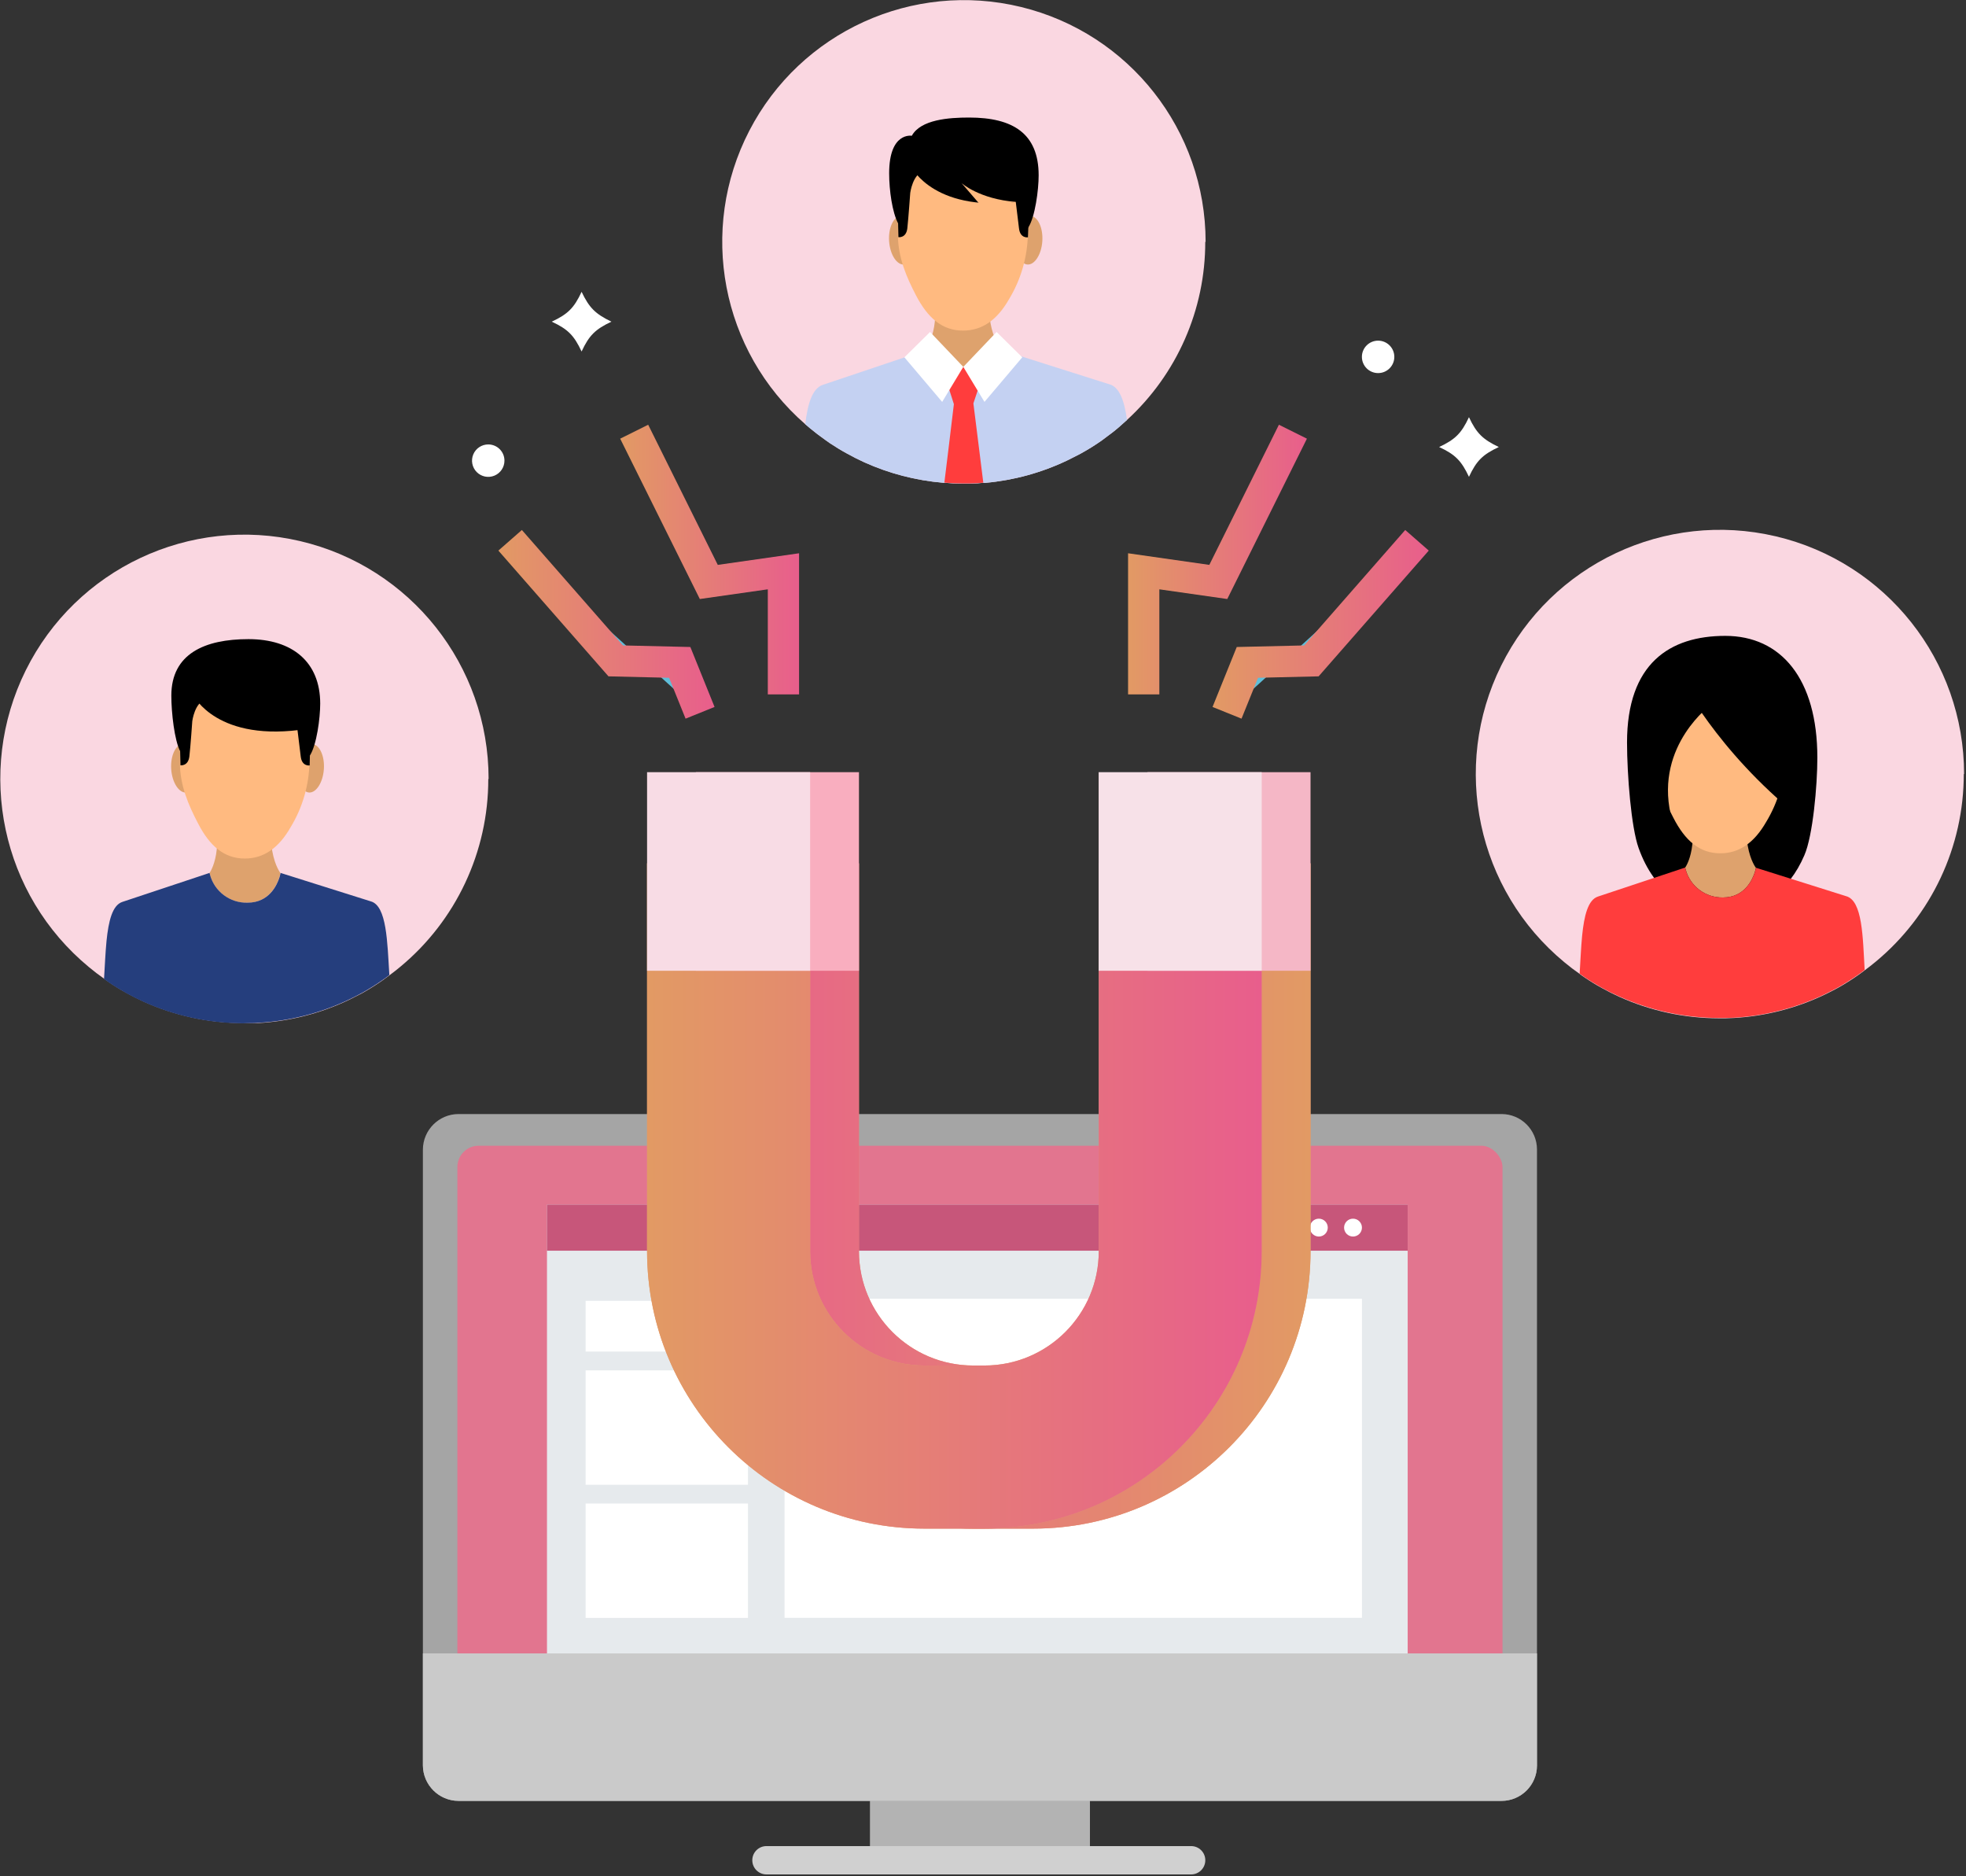 <?xml version="1.0" encoding="UTF-8"?>
<svg width="524px" height="500px" viewBox="0 0 524 500" version="1.1" xmlns="http://www.w3.org/2000/svg" xmlns:xlink="http://www.w3.org/1999/xlink">
    <rect x="0" y="0" width="524" height="500" fill="#333333" stroke="none"/>
    <!-- Generator: Sketch 64 (93537) - https://sketch.com -->
    <title>bestpracticesforreachingnewcustomers</title>
    <desc>Created with Sketch.</desc>
    <defs>
        <linearGradient x1="99.999%" y1="50.001%" x2="0%" y2="50.001%" id="linearGradient-1">
            <stop stop-color="#E29A64" offset="0%"></stop>
            <stop stop-color="#E85E8C" offset="100%"></stop>
        </linearGradient>
        <path d="M275.417,407.333 L259.369,407.333 C218.58,407.294 185.522,374.241 185.476,333.452 L185.476,230.06 L228.94,230.06 L228.94,333.452 C228.96,350.248 242.574,363.856 259.369,363.869 L275.417,363.869 C292.207,363.849 305.814,350.243 305.833,333.452 L305.833,230.06 L349.298,230.06 L349.298,333.452 C349.252,374.237 316.201,407.287 275.417,407.333 L275.417,407.333 Z" id="path-2"></path>
        <linearGradient x1="0%" y1="50.001%" x2="99.999%" y2="50.001%" id="linearGradient-3">
            <stop stop-color="#E29A64" offset="0%"></stop>
            <stop stop-color="#E85E8C" offset="100%"></stop>
        </linearGradient>
        <path d="M292.857,230.048 L292.857,333.44 C292.844,350.236 279.236,363.849 262.44,363.869 L246.357,363.869 C229.557,363.856 215.942,350.24 215.929,333.44 L215.929,230.048 L172.464,230.048 L172.464,333.44 C172.504,374.234 205.564,407.294 246.357,407.333 L262.405,407.333 C303.194,407.287 336.246,374.229 336.286,333.44 L336.286,230.048 L292.857,230.048 Z" id="path-4"></path>
        <linearGradient x1="0%" y1="50.001%" x2="99.999%" y2="50.001%" id="linearGradient-5">
            <stop stop-color="#E29A64" offset="0%"></stop>
            <stop stop-color="#E85E8C" offset="100%"></stop>
        </linearGradient>
        <linearGradient x1="0%" y1="50.001%" x2="99.999%" y2="50.001%" id="linearGradient-6">
            <stop stop-color="#E29A64" offset="0%"></stop>
            <stop stop-color="#E85E8C" offset="100%"></stop>
        </linearGradient>
        <linearGradient x1="0%" y1="50.001%" x2="99.999%" y2="50.001%" id="linearGradient-7">
            <stop stop-color="#E29A64" offset="0%"></stop>
            <stop stop-color="#E85E8C" offset="100%"></stop>
        </linearGradient>
        <linearGradient x1="0%" y1="50.001%" x2="99.999%" y2="50.001%" id="linearGradient-8">
            <stop stop-color="#E29A64" offset="0%"></stop>
            <stop stop-color="#E85E8C" offset="100%"></stop>
        </linearGradient>
    </defs>
    <g id="bestpracticesforreachingnewcustomers" stroke="none" stroke-width="1" fill="none" fill-rule="evenodd">
        <g id="newcustomer" fill-rule="nonzero">
            <rect id="Rectangle" fill="#B3B3B3" x="231.869" y="468.798" width="58.631" height="27.464"></rect>
            <path d="M409.655,306.31 L409.655,470.429 C409.655,475.644 405.43,479.874 400.214,479.881 L122.167,479.881 C116.962,479.842 112.753,475.633 112.714,470.429 L112.714,306.31 C112.753,301.105 116.962,296.896 122.167,296.857 L400.214,296.857 C405.43,296.864 409.655,301.094 409.655,306.31 L409.655,306.31 Z" id="Path" fill="#A5A5A5"></path>
            <rect id="Rectangle" fill="#E2758F" x="121.905" y="305.298" width="278.56" height="169.083" rx="5.679"></rect>
            <path d="M409.655,440.583 L409.655,470.429 C409.655,475.644 405.43,479.874 400.214,479.881 L122.167,479.881 C116.962,479.842 112.753,475.633 112.714,470.429 L112.714,440.583 L409.655,440.583 Z" id="Path" fill="#CACACA"></path>
            <path d="M321.25,495.702 C321.25,497.787 319.56,499.476 317.476,499.476 L204.286,499.476 C202.201,499.476 200.512,497.787 200.512,495.702 L200.512,495.702 C200.509,494.701 200.905,493.739 201.614,493.03 C202.322,492.322 203.284,491.925 204.286,491.929 L317.476,491.929 C318.478,491.925 319.44,492.322 320.148,493.03 C320.857,493.739 321.253,494.701 321.25,495.702 L321.25,495.702 Z" id="Path" fill="#D0D0D0"></path>
            <rect id="Rectangle" fill="#E6EAED" x="145.786" y="320.976" width="229.405" height="119.607"></rect>
            <rect id="Rectangle" fill="#C7567A" x="145.786" y="320.976" width="229.405" height="12.298"></rect>
            <path d="M363,327.119 C363,328.434 361.934,329.5 360.619,329.5 C359.304,329.5 358.238,328.434 358.238,327.119 C358.238,325.804 359.304,324.738 360.619,324.738 C361.934,324.738 363,325.804 363,327.119 Z" id="Path" fill="#FFFFFF"></path>
            <path d="M353.893,327.119 C353.893,328.434 352.827,329.5 351.512,329.5 C350.197,329.5 349.131,328.434 349.131,327.119 C349.131,325.804 350.197,324.738 351.512,324.738 C352.827,324.738 353.893,325.804 353.893,327.119 Z" id="Path" fill="#FFFFFF"></path>
            <path d="M344.798,327.119 C344.798,328.434 343.732,329.5 342.417,329.5 C341.102,329.5 340.036,328.434 340.036,327.119 C340.036,325.804 341.102,324.738 342.417,324.738 C343.732,324.738 344.798,325.804 344.798,327.119 Z" id="Path" fill="#FFFFFF"></path>
            <rect id="Rectangle" fill="#FFFFFF" x="209.107" y="346.083" width="153.893" height="85.024"></rect>
            <rect id="Rectangle" fill="#FFFFFF" x="156.083" y="365.167" width="43.274" height="30.476"></rect>
            <rect id="Rectangle" fill="#FFFFFF" x="156.083" y="346.631" width="43.274" height="13.524"></rect>
            <rect id="Rectangle" fill="#FFFFFF" x="156.083" y="400.643" width="43.274" height="30.476"></rect>
            <g id="Path">
                <use fill="#E19D71" xlink:href="#path-2"></use>
                <use fill="url(#linearGradient-1)" xlink:href="#path-2"></use>
            </g>
            <g id="Path">
                <use fill="#E19D71" xlink:href="#path-4"></use>
                <use fill="url(#linearGradient-3)" xlink:href="#path-4"></use>
            </g>
            <rect id="Rectangle" fill="#F9AEBF" x="185.476" y="205.762" width="43.464" height="52.917"></rect>
            <rect id="Rectangle" fill="#F8DCE5" x="172.464" y="205.762" width="43.464" height="52.917"></rect>
            <rect id="Rectangle" fill="#F5B7C6" x="305.833" y="205.762" width="43.464" height="52.917"></rect>
            <rect id="Rectangle" fill="#F7E1E8" x="292.821" y="205.762" width="43.464" height="52.917"></rect>
            <path d="M371.631,95.095 C371.631,97.482 369.696,99.417 367.31,99.417 C364.923,99.417 362.988,97.482 362.988,95.095 C362.988,92.709 364.923,90.774 367.31,90.774 C369.696,90.774 371.631,92.709 371.631,95.095 Z" id="Path" fill="#FFFFFF"></path>
            <path d="M134.452,122.75 C134.452,124.499 133.398,126.075 131.782,126.744 C130.166,127.412 128.306,127.04 127.071,125.801 C125.836,124.563 125.469,122.702 126.142,121.088 C126.815,119.474 128.394,118.424 130.143,118.429 C131.288,118.429 132.386,118.884 133.194,119.695 C134.003,120.506 134.456,121.605 134.452,122.75 L134.452,122.75 Z" id="Path" fill="#FFFFFF"></path>
            <path d="M399.476,119.119 C395.179,121.131 393.524,122.774 391.524,127.06 C389.5,122.774 387.869,121.107 383.571,119.119 C387.869,117.095 389.524,115.452 391.524,111.167 C393.536,115.476 395.238,117.095 399.476,119.119 Z" id="Path" fill="#FFFFFF"></path>
            <path d="M162.964,85.714 C158.667,87.738 157.012,89.369 155.012,93.667 C153,89.369 151.357,87.714 147.06,85.714 C151.357,83.702 153.012,82.06 155.012,77.762 C157.036,82 158.667,83.643 162.964,85.714 Z" id="Path" fill="#FFFFFF"></path>
            <polygon id="Path" fill="url(#linearGradient-5)" points="309 185.036 300.667 185.036 300.667 147.429 322.321 150.524 340.869 113.179 348.333 116.893 327.107 159.619 309 157.036"></polygon>
            <polyline id="Path" fill="#5FBED9" points="327.036 189.94 332.464 176.512 349.524 176.107 377.667 143.964"></polyline>
            <polygon id="Path" fill="url(#linearGradient-6)" points="330.905 191.5 323.179 188.381 329.631 172.405 347.595 171.988 374.536 141.226 380.81 146.714 351.452 180.226 335.31 180.607"></polygon>
            <polygon id="Path" fill="url(#linearGradient-7)" points="212.976 185.036 204.643 185.036 204.643 157.036 186.524 159.619 165.298 116.893 172.762 113.179 191.31 150.524 212.976 147.429"></polygon>
            <polyline id="Path" fill="#5FBED9" points="186.595 189.94 181.167 176.512 164.107 176.107 135.964 143.964"></polyline>
            <polygon id="Path" fill="url(#linearGradient-8)" points="182.726 191.5 178.333 180.607 162.179 180.226 132.833 146.714 139.095 141.226 166.036 171.988 184 172.405 190.452 188.381"></polygon>
            <path d="M130.143,207.607 C130.168,226.972 121.541,245.336 106.619,257.679 C105.69,258.452 104.738,259.19 103.774,259.905 L103.774,259.905 C103.25,260.298 102.714,260.679 102.167,261.095 C100.341,262.383 98.45,263.575 96.5,264.667 C95.31,265.298 94.119,265.857 92.929,266.476 C85.356,270.072 77.156,272.159 68.786,272.619 L68.726,272.619 L66.667,272.619 L64.821,272.619 C55.661,272.605 46.608,270.645 38.262,266.869 C36.726,266.167 35.226,265.417 33.75,264.595 C32.095,263.69 30.5,262.726 28.988,261.679 C28.571,261.405 28.155,261.131 27.798,260.833 C26.393,259.845 25.024,258.81 23.702,257.702 C0.408,238.451 -6.568,205.696 6.862,178.625 C20.292,151.553 50.592,137.29 80.014,144.191 C109.435,151.091 130.234,177.34 130.226,207.56 L130.143,207.607 Z" id="Path" fill="#FAD7E1"></path>
            <path d="M74.738,207.619 C68.952,225.393 74.738,232.619 74.738,232.619 C74.734,232.651 74.734,232.683 74.738,232.714 L74.488,233.702 C74.488,233.702 74.488,233.702 74.488,233.702 C73.798,235.905 71.667,240.548 65.964,240.548 C61.28,240.67 57.13,237.547 55.952,233.012 C55.906,232.88 55.871,232.745 55.845,232.607 C55.845,232.607 60.488,226.464 55.845,211.726 C54.393,207.143 76.19,203.024 74.738,207.619 Z" id="Path" fill="#DEA26D"></path>
            <path d="M98.81,240.179 L74.774,232.607 C74.77,232.639 74.77,232.671 74.774,232.702 C74.708,233.036 74.625,233.366 74.524,233.69 C74.524,233.69 74.524,233.69 74.524,233.69 C73.833,235.893 71.702,240.536 66,240.536 C61.306,240.677 57.138,237.556 55.952,233.012 C55.906,232.88 55.871,232.745 55.845,232.607 L32.607,240.333 C29.929,241.214 28.929,245.464 28.393,250.726 C28.083,253.917 27.94,257.476 27.726,260.881 C28.131,261.179 28.548,261.452 28.917,261.726 C30.452,262.774 32.06,263.75 33.679,264.655 C35.143,265.464 36.655,266.226 38.19,266.917 C46.537,270.692 55.589,272.656 64.75,272.679 L66.667,272.619 C67.357,272.619 68.036,272.619 68.726,272.548 L68.798,272.548 C77.165,272.082 85.361,269.992 92.929,266.393 C94.119,265.821 95.31,265.202 96.5,264.571 C98.45,263.48 100.341,262.288 102.167,261 C102.714,260.619 103.25,260.238 103.774,259.81 C103.226,251.048 103.107,241.345 98.81,240.179 Z" id="Path" fill="#253E7D"></path>
            <path d="M79.274,204.476 C79.024,208.048 80.464,211.036 82.357,211.179 C84.25,211.321 86.071,208.536 86.321,204.964 C86.571,201.393 85.131,198.405 83.238,198.274 C81.345,198.143 79.524,200.917 79.274,204.476 Z" id="Path" fill="#DEA26D"></path>
            <path d="M52.679,204.476 C52.917,208.048 51.488,211.036 49.595,211.179 C47.702,211.321 45.869,208.536 45.631,204.964 C45.393,201.393 46.821,198.405 48.702,198.274 C50.583,198.143 52.381,200.917 52.679,204.476 Z" id="Path" fill="#DEA26D"></path>
            <path d="M85.345,187.5 C85.345,191.417 84.381,198.512 82.631,201.262 C79.405,206.345 73.488,209.25 65.964,209.25 C57.976,209.25 51.405,206.571 48.048,200.238 C46.5,197.321 45.667,189.929 45.667,185.357 C45.667,174.202 54.571,170.31 66.226,170.31 C77.881,170.31 85.345,176.345 85.345,187.5 Z" id="Path" fill="#000000"></path>
            <path d="M82.488,203.024 C82.386,209.174 80.648,215.185 77.452,220.44 C74.298,225.952 70.31,228.774 65.25,228.774 C59.774,228.774 55.857,225.452 52.702,219.25 C50.321,214.667 47.94,209.405 47.94,203.095 C47.94,188.238 55.667,176.202 65.19,176.202 C74.714,176.202 82.488,188.167 82.488,203.024 Z" id="Path" fill="#FFBA80"></path>
            <path d="M65.333,175.226 C64.298,175.107 47.476,173.655 47.988,199.095 L48.095,203.929 C48.095,203.929 50.167,204.226 50.476,201.548 C50.786,198.869 51.25,192.155 51.25,192.155 C51.25,192.155 51.917,187.071 54.821,186.476 C58.24,187.231 61.737,187.575 65.238,187.5 L65.333,187.5 C69.133,187.542 72.924,187.142 76.631,186.31 C77.768,187.511 78.523,189.023 78.798,190.655 C78.798,190.655 79.845,198.857 80.155,201.583 C80.464,204.31 82.536,203.964 82.536,203.964 L82.643,199.131 C83.179,173.655 66.369,175.107 65.333,175.226 Z" id="Path" fill="#000000"></path>
            <path d="M51.607,185.369 C51.607,185.369 57.905,198.06 81.94,194.202 C81.94,194.202 83.726,181.655 70.286,179.381 C56.845,177.107 51.607,185.369 51.607,185.369 Z" id="Path" fill="#000000"></path>
            <path d="M523.405,206.226 C523.432,225.589 514.809,243.952 499.893,256.298 C498.964,257.071 498.012,257.81 497.048,258.524 L497.048,258.524 L495.44,259.714 C493.616,261.004 491.724,262.196 489.774,263.286 C488.583,263.929 487.393,264.536 486.202,265.107 C478.635,268.706 470.438,270.796 462.071,271.262 L462.012,271.262 L459.952,271.345 L458.095,271.345 C448.935,271.331 439.882,269.371 431.536,265.595 C430,264.893 428.488,264.143 427.024,263.321 C425.369,262.417 423.774,261.452 422.262,260.405 C421.845,260.131 421.429,259.845 421.071,259.548 C419.667,258.571 418.302,257.532 416.976,256.429 C393.674,237.181 386.693,204.423 400.121,177.347 C413.549,150.271 443.853,136.005 473.277,142.907 C502.702,149.809 523.5,176.063 523.488,206.286 L523.405,206.226 Z" id="Path" fill="#FAD7E1"></path>
            <path d="M484.381,201.905 C484.381,209.31 483.19,222.702 480.917,227.905 C476.798,237.512 469.25,243 459.595,243 C449.417,243 441.024,237.94 436.738,225.964 C434.762,220.452 433.667,206.5 433.655,197.869 C433.655,176.798 445.024,169.44 459.845,169.44 C474.667,169.44 484.381,180.833 484.381,201.905 Z" id="Path" fill="#000000"></path>
            <path d="M468,206.238 C462.214,224.012 468,231.238 468,231.238 C467.997,231.266 467.997,231.294 468,231.321 L467.75,232.31 C467.75,232.31 467.75,232.31 467.75,232.31 C467.06,234.512 464.929,239.155 459.226,239.155 C454.549,239.258 450.416,236.126 449.25,231.595 C449.204,231.463 449.168,231.328 449.143,231.19 C449.143,231.19 453.786,225.048 449.143,210.31 C447.619,205.738 469.488,201.643 468,206.238 Z" id="Path" fill="#DEA26D"></path>
            <path d="M492.036,238.798 L468,231.226 C467.997,231.254 467.997,231.282 468,231.31 C467.937,231.644 467.854,231.974 467.75,232.298 C467.75,232.298 467.75,232.298 467.75,232.298 C467.06,234.5 464.929,239.143 459.226,239.143 C454.549,239.246 450.416,236.115 449.25,231.583 C449.204,231.451 449.168,231.316 449.143,231.179 L425.905,238.905 C423.226,239.786 422.226,244.036 421.69,249.298 C421.381,252.476 421.238,256.048 421.024,259.452 C421.429,259.75 421.845,260.024 422.214,260.298 C423.75,261.345 425.357,262.321 426.976,263.226 C428.44,264.036 429.952,264.798 431.488,265.476 C439.836,269.25 448.887,271.217 458.048,271.25 C458.667,271.25 459.238,271.25 459.881,271.25 L461.94,271.19 L462.012,271.19 C470.378,270.719 478.573,268.629 486.143,265.036 C487.333,264.464 488.524,263.845 489.714,263.214 C491.664,262.123 493.555,260.931 495.381,259.643 C495.929,259.262 496.464,258.881 496.988,258.452 C496.488,249.667 496.429,239.964 492.036,238.798 Z" id="Path" fill="#FF3D3D"></path>
            <path d="M472.548,203.095 C472.298,206.667 473.679,209.655 475.619,209.786 C477.56,209.917 479.345,207.143 479.595,203.583 C479.845,200.024 478.464,197.024 476.512,196.881 C474.56,196.738 472.786,199.536 472.548,203.095 Z" id="Path" fill="#DEA26D"></path>
            <path d="M445.94,203.095 C446.19,206.667 444.81,209.655 442.869,209.786 C440.929,209.917 439.143,207.143 438.893,203.583 C438.643,200.024 440.024,197.024 441.976,196.881 C443.929,196.738 445.702,199.536 445.94,203.095 Z" id="Path" fill="#DEA26D"></path>
            <path d="M475.762,201.643 C475.658,207.789 473.92,213.796 470.726,219.048 C467.56,224.548 463.583,227.381 458.512,227.381 C453.036,227.381 449.131,224.048 445.976,217.857 C443.595,213.274 441.274,208.012 441.274,201.702 C441.274,186.845 448.988,174.81 458.512,174.81 C468.036,174.81 475.762,186.786 475.762,201.643 Z" id="Path" fill="#FFBA80"></path>
            <path d="M458.607,173.81 C457.571,173.702 440.75,172.25 441.262,197.619 L441.369,202.452 C441.369,202.452 443.44,202.762 443.75,200.071 C444.06,197.381 444.512,190.679 444.512,190.679 C444.512,190.679 445.19,185.607 448.143,185.012 C451.562,185.767 455.059,186.111 458.56,186.036 L458.655,186.036 C462.454,186.078 466.245,185.678 469.952,184.845 C471.086,186.048 471.836,187.56 472.107,189.19 C472.107,189.19 473.155,197.393 473.464,200.107 C473.774,202.821 475.845,202.488 475.845,202.488 L475.952,197.655 C476.452,172.274 459.643,173.726 458.607,173.81 Z" id="Path" fill="#000000"></path>
            <path d="M447.821,180.595 C447.821,180.595 457.345,199.869 479.536,217.69 C479.536,217.69 489.321,181.714 467.155,177.321 C453.774,174.667 447.821,180.595 447.821,180.595 Z" id="Path" fill="#000000"></path>
            <path d="M456.179,187.667 C456.179,187.667 441.143,198.44 445.286,216.988 C445.286,216.988 432.369,204.298 436.631,191.988 C440.893,179.679 451.31,176.31 456.179,187.667 Z" id="Path" fill="#000000"></path>
            <path d="M321.238,64.429 C321.269,82.482 313.698,99.715 300.381,111.905 C299.595,112.631 298.786,113.333 298,114.024 C297.214,114.714 296.143,115.524 295.179,116.226 L295.179,116.226 L293.595,117.417 C291.787,118.681 289.911,119.845 287.976,120.905 C286.786,121.548 285.595,122.095 284.405,122.714 C277.551,125.979 270.169,127.995 262.607,128.667 L262.095,128.667 C261.571,128.667 261.048,128.762 260.512,128.786 L260.512,128.786 L258.464,128.857 L256.643,128.857 C254.988,128.857 253.345,128.786 251.714,128.643 L251.405,128.643 C244.125,128.035 237.002,126.187 230.345,123.179 C228.833,122.488 227.333,121.738 225.881,120.929 C224.246,120.04 222.659,119.079 221.119,118.048 L219.929,117.202 C218.54,116.226 217.19,115.194 215.881,114.107 L214.619,113.036 C192.212,93.528 186.052,61.226 199.709,34.841 C213.365,8.457 243.295,-5.166 272.16,1.865 C301.026,8.895 321.339,34.755 321.333,64.464 L321.238,64.429 Z" id="Path" fill="#FAD7E1"></path>
            <path d="M266.19,66.917 C260.381,84.774 266.19,91.988 266.19,91.988 C266.187,92.02 266.187,92.052 266.19,92.083 L265.929,93.071 L265.929,93.071 C265.202,95.321 263.095,100 257.345,100 C252.65,100.109 248.501,96.965 247.333,92.417 C247.287,92.285 247.252,92.149 247.226,92.012 C247.226,92.012 251.881,85.845 247.226,71.06 C245.774,66.405 267.679,62.298 266.19,66.917 Z" id="Path" fill="#DEA26D"></path>
            <path d="M270.738,63.762 C270.5,67.333 271.929,70.345 273.833,70.488 C275.738,70.631 277.571,67.857 277.81,64.286 C278.048,60.714 276.619,57.702 274.726,57.571 C272.833,57.44 270.988,60.19 270.738,63.762 Z" id="Path" fill="#DEA26D"></path>
            <path d="M244.048,63.762 C244.298,67.333 242.917,70.345 240.964,70.488 C239.012,70.631 237.226,67.857 236.976,64.286 C236.726,60.714 238.167,57.702 240.06,57.571 C241.952,57.44 243.798,60.19 244.048,63.762 Z" id="Path" fill="#DEA26D"></path>
            <path d="M276.833,46.726 C276.833,50.655 275.869,57.774 274.119,60.536 C270.881,65.631 264.929,68.548 257.345,68.548 C249.333,68.548 242.738,65.869 239.369,59.512 C237.821,56.583 236.988,50.762 236.988,46.179 C236.988,35.083 243.024,36.179 243.024,36.179 C245.405,31.845 252.917,31.321 258.286,31.321 C269.929,31.321 276.833,35.536 276.833,46.726 Z" id="Path" fill="#000000"></path>
            <path d="M273.964,62.298 C273.861,68.464 272.119,74.492 268.917,79.762 C265.75,85.286 261.774,88.095 256.667,88.095 C251.167,88.095 247.25,84.75 244.071,78.571 C241.69,73.964 239.31,68.679 239.31,62.345 C239.31,47.452 247.06,35.369 256.619,35.369 C266.179,35.369 273.964,47.405 273.964,62.298 Z" id="Path" fill="#FFBA80"></path>
            <path d="M256.75,34.405 C255.714,34.286 238.893,32.833 239.345,58.357 L239.452,63.202 C239.452,63.202 241.536,63.512 241.833,60.821 C242.131,58.131 242.607,51.393 242.607,51.393 C242.607,51.393 243.286,46.298 246.179,45.69 C249.608,46.454 253.118,46.802 256.631,46.726 L256.738,46.726 C260.549,46.767 264.352,46.368 268.071,45.536 C269.211,46.74 269.965,48.257 270.238,49.893 C270.238,49.893 271.286,58.119 271.595,60.857 C271.905,63.595 273.976,63.238 273.976,63.238 L274.167,58.333 C274.667,32.833 257.798,34.286 256.75,34.405 Z" id="Path" fill="#000000"></path>
            <path d="M242.976,44.595 C242.976,44.595 249.298,57.321 273.417,53.452 C273.417,53.452 275.214,40.857 261.714,38.583 C248.214,36.31 242.976,44.595 242.976,44.595 Z" id="Path" fill="#000000"></path>
            <path d="M300.381,111.905 C299.595,112.631 298.786,113.333 298,114.024 C297.214,114.714 296.143,115.524 295.179,116.226 L295.179,116.226 L293.595,117.417 C291.787,118.681 289.911,119.845 287.976,120.905 C286.786,121.548 285.595,122.095 284.405,122.714 C277.551,125.979 270.169,127.995 262.607,128.667 L262.095,128.667 C261.571,128.667 261.048,128.762 260.512,128.786 L260.512,128.786 L258.464,128.857 L256.643,128.857 C254.988,128.857 253.345,128.786 251.714,128.643 L251.405,128.643 C244.125,128.035 237.002,126.187 230.345,123.179 C228.833,122.488 227.333,121.738 225.881,120.929 C224.246,120.04 222.659,119.079 221.119,118.048 L219.929,117.202 C218.54,116.226 217.19,115.194 215.881,114.107 L214.619,113.036 C215.262,107.679 216.476,103.512 219.286,102.56 L219.286,102.56 L241.071,95.238 L241.071,95.238 L246.036,93.583 C246.036,93.583 246.036,93.75 246.155,94.048 C247.05,97.3 249.253,100.037 252.238,101.607 C252.803,101.888 253.393,102.115 254,102.286 C255.196,102.629 256.435,102.797 257.679,102.786 C258.349,102.784 259.018,102.724 259.679,102.607 C260.193,102.509 260.699,102.37 261.19,102.19 C265.19,100.738 266.881,96.905 267.512,94.869 C267.635,94.478 267.739,94.08 267.821,93.679 C267.819,93.643 267.819,93.607 267.821,93.571 L272.19,94.952 L272.19,94.952 L295.631,102.381 C298.417,103.095 299.69,106.893 300.381,111.905 Z" id="Path" fill="#C4D1F2"></path>
            <path d="M260.571,104.083 L259.44,107.488 L261.06,120.44 L262.083,128.631 C261.56,128.631 261.036,128.726 260.5,128.75 L260.5,128.75 L258.452,128.821 L256.631,128.821 C254.976,128.821 253.333,128.75 251.702,128.607 L252.774,119.845 L254.238,107.69 L253.048,103.952 L252.298,101.571 L251.179,98 L251.083,97.714 L262.726,97.714 L262.56,98.214 L261.25,102.155 L260.571,104.083 Z" id="Path" fill="#FF3D3D"></path>
            <polygon id="Path" fill="#FFFFFF" points="241.048 95.214 247.893 88.464 256.75 97.762 251.119 107.095"></polygon>
            <polygon id="Path" fill="#FFFFFF" points="272.464 95.214 265.619 88.464 256.75 97.762 262.393 107.095"></polygon>
            <path d="M261.905,55.31 C261.726,55.131 256.286,48.786 256.286,48.786 C256.286,48.786 260.976,53.048 270.81,53.81 L261.905,55.31 Z" id="Path" fill="#FFBA80"></path>
        </g>
    </g>
</svg>